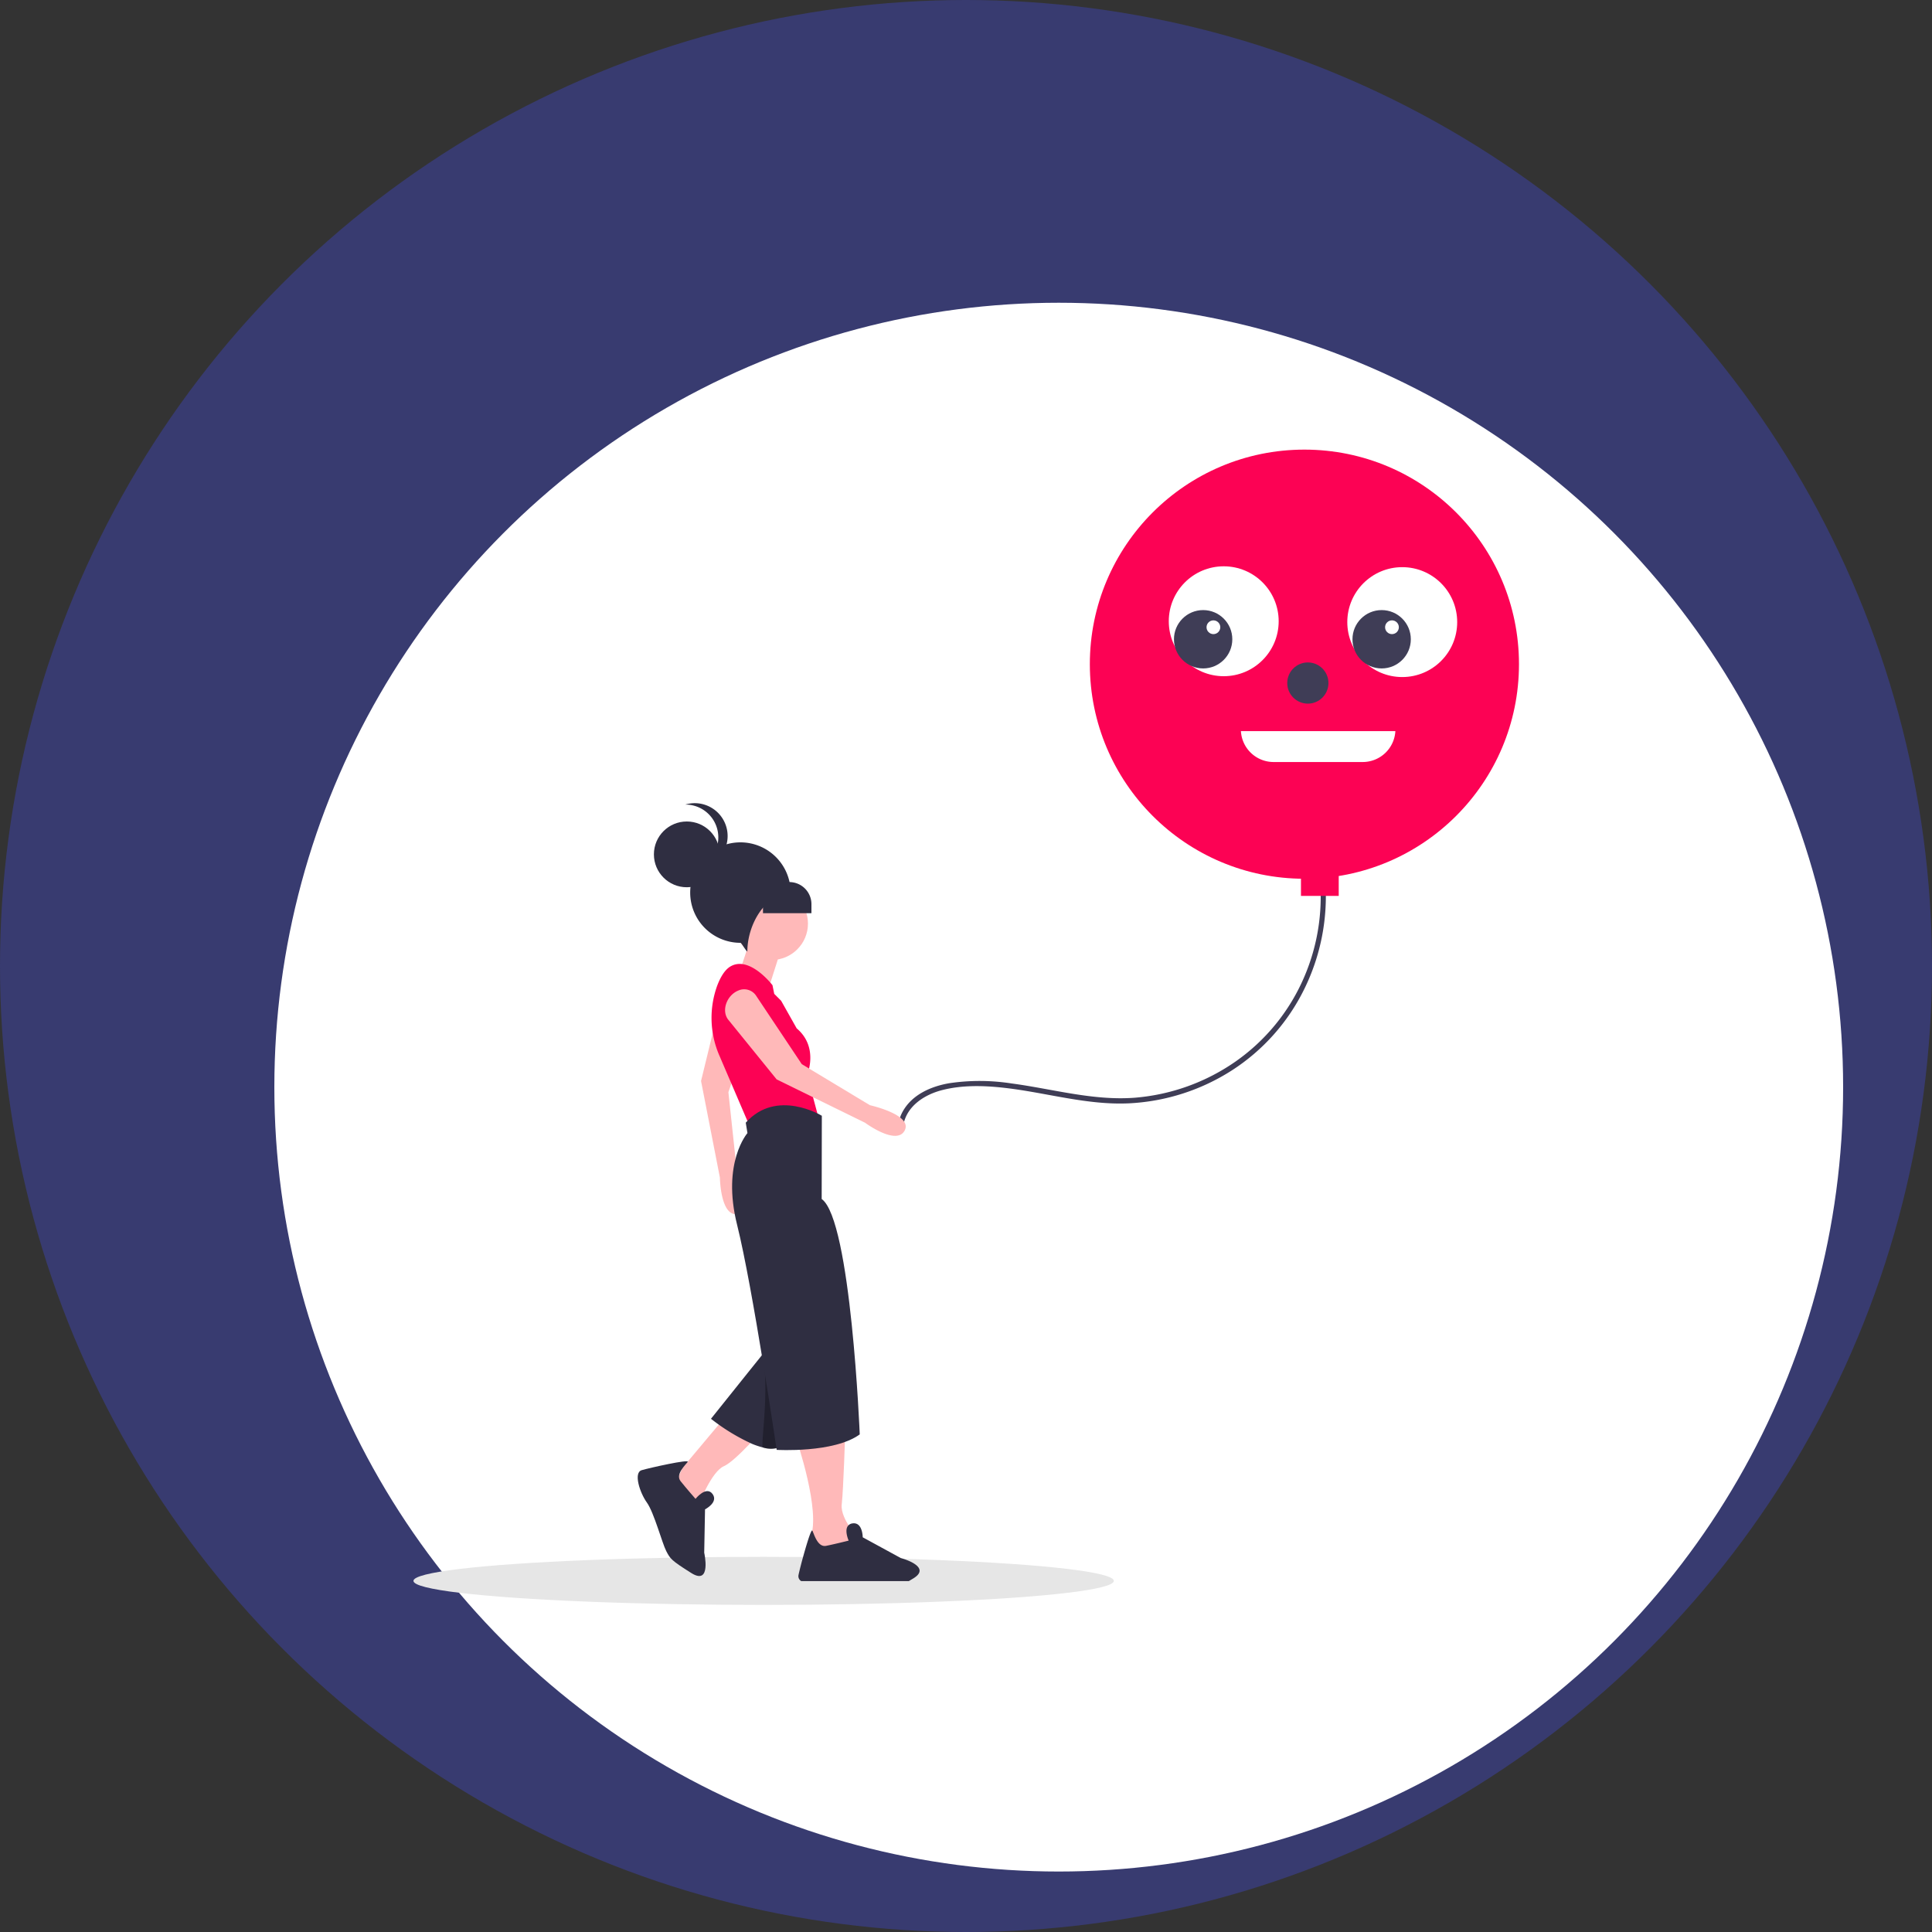 <svg xmlns="http://www.w3.org/2000/svg" viewBox="0 0 500 500"><rect x="0" y="0" width="500" height="500" fill="#333333" stroke="none"/><title>gratis</title><g id="Capa_2" data-name="Capa 2"><g id="Iconos_2" data-name="Iconos 2"><g id="fondo"><g id="fondo-2" data-name="fondo"><circle cx="250" cy="250" r="250" style="fill:#383b70"/></g><g id="fondo-3" data-name="fondo"><circle cx="274" cy="281.35" r="203" style="fill:#fff"/></g></g><g id="gratis"><ellipse cx="197.63" cy="409.13" rx="90.63" ry="6.22" style="fill:#e6e6e6"/><path d="M233.77,291.22c.89-5,5.49-7.94,10.08-9.11,5.24-1.34,10.83-1.18,16.16-.57,10.74,1.22,21.28,4.51,32.18,4A54.24,54.24,0,0,0,318.83,277a52.53,52.53,0,0,0,18.7-21A54.34,54.34,0,0,0,343,228.23c-.09-1.19-.23-2.37-.39-3.55-.12-.85-1.41-.49-1.29.35a52.5,52.5,0,0,1-3.87,28,51.31,51.31,0,0,1-17.66,21.67,53.08,53.08,0,0,1-26.25,9.4c-10.76.78-21.22-2.31-31.79-3.71a53.45,53.45,0,0,0-16.12-.05c-4.72.83-9.57,2.94-12,7.31a10.35,10.35,0,0,0-1.14,3.18c-.15.84,1.14,1.2,1.29.36Z" style="fill:#3f3d56"/><circle cx="337.58" cy="171.89" r="55.53" style="fill:#fc0254"/><circle cx="316.7" cy="160.78" r="14.22" style="fill:#fff"/><path d="M321.15,189.21a8.47,8.47,0,0,0,8.43,8h23.11a8.47,8.47,0,0,0,8.43-8Z" style="fill:#fff"/><circle cx="311.37" cy="165.44" r="7.55" style="fill:#3f3d56"/><circle cx="314.03" cy="162.33" r="1.78" style="fill:#fff"/><circle cx="362.9" cy="161" r="14.22" style="fill:#fff"/><circle cx="357.57" cy="165.44" r="7.55" style="fill:#3f3d56"/><circle cx="360.24" cy="162.33" r="1.78" style="fill:#fff"/><circle cx="338.47" cy="176.77" r="5.33" style="fill:#3f3d56"/><rect x="336.69" y="224.31" width="9.77" height="7.55" style="fill:#fc0254"/><path d="M206.19,372.75s6.27,18.37,3.58,25.09l8.07,7.17,4.93-6.28s-5.38-5.37-4.93-9.4.89-18.37.89-18.37Z" style="fill:#ffb9b9"/><path d="M236.2,408.59l-1,.6H207.36a1.47,1.47,0,0,1-.72-1.5c.13-.66.46-2,.87-3.57,1-3.68,2.41-8.5,2.72-8h0c.44.8,1.33,4.39,3.58,3.94s5.82-1.35,5.82-1.35-1.28-2.87,0-4a1.69,1.69,0,0,1,.95-.45c2.69-.44,2.69,3.59,2.69,3.59l9.85,5.37a16.73,16.73,0,0,1,2.48.91C237.55,405.06,239.53,406.66,236.2,408.59Z" style="fill:#2f2e41"/><path d="M188.27,366l-11.65,13.89-3.13,7.17,4,3.13,3.58-1.34s3.14-8.06,6.28-9.41,10.75-10.3,10.75-10.3Z" style="fill:#ffb9b9"/><path d="M212.69,355.38l-5.94,11-4.26,7.88a6.86,6.86,0,0,1-5.13.32,19.44,19.44,0,0,1-2.67-.89A51.8,51.8,0,0,1,184,367.18l10.23-12.78,3.35-4.17.79-1,3.82,1.64,6.74,2.88Z" style="fill:#2f2e41"/><path d="M186.18,260.29l-4.75,19.47,4.88,25s.13,10.21,4.6,9.43-.21-11.07-.21-11.07l-2.19-20.47,7-20.23a3.72,3.72,0,0,0-1.79-4.4h0C190.94,256.3,187,257.5,186.18,260.29Z" style="fill:#ffb9b9"/><path d="M202.83,243.51l-4,12.55-7.62-4s3.14-9,3.14-10.3S202.83,243.51,202.83,243.51Z" style="fill:#ffb9b9"/><circle cx="199.69" cy="239.03" r="9.41" style="fill:#ffb9b9"/><path d="M202.16,259l-1.79-1.79-.45-2.24s-5.82-7.62-10.75-4.93c-1.54.84-2.69,2.77-3.54,5a24.43,24.43,0,0,0,.57,18.2l7.9,18.43L212,289.88l-3.13-11.65s3.13-7.17-2.69-12.09Z" style="fill:#fc0254"/><path d="M212.69,355.38l-5.94,11-4.26,7.88a6.86,6.86,0,0,1-5.13.32c-.34-2.27,1.69-14.25.1-24l.07-.35.79-1,3.82,1.64,6.74,2.88Z" style="opacity:0.3;isolation:isolate"/><path d="M212.69,288.76S201,281.59,193,290.55l.44,2.69s-6.72,7.61-2.68,23.74S201,375.22,201,375.22s14.78.89,21.5-4c0,0-2.24-55.54-9.85-60.92Z" style="fill:#2f2e41"/><path d="M188.4,263.81,201,279.35l22.85,11.2s8.2,6.07,10.29,2-9-6.52-9-6.52l-17.64-10.63-11.88-17.8a3.71,3.71,0,0,0-4.59-1.23h0C188.1,257.59,186.67,261.46,188.4,263.81Z" style="fill:#ffb9b9"/><path d="M180,387.9s2.75-3.46,4.39-1.28-1.93,4-1.93,4l-.21,11.22s1.95,8.58-3.32,5.27-5.47-3.71-6.51-5.7-3.17-10-5-12.54-3.54-7.75-1.35-8.39,12.42-2.91,11.91-2.15-3.27,3.2-1.84,5S180,387.9,180,387.9Z" style="fill:#2f2e41"/><path d="M204.62,231v0a13,13,0,1,0-13,13c.3,0,1.5,2.26,1.79,2.24C193.44,239.34,197.88,231.46,204.62,231Z" style="fill:#2f2e41"/><circle cx="177.74" cy="221.11" r="8.51" style="fill:#2f2e41"/><path d="M177.35,208.22a8.5,8.5,0,0,1,2.43,16.66,8.51,8.51,0,1,0-2.43-16.66Z" style="fill:#2f2e41"/><path d="M197.46,228.28h6.81A5.72,5.72,0,0,1,210,234v2.33H197.46v-8.06Z" style="fill:#2f2e41"/></g></g></g></svg>